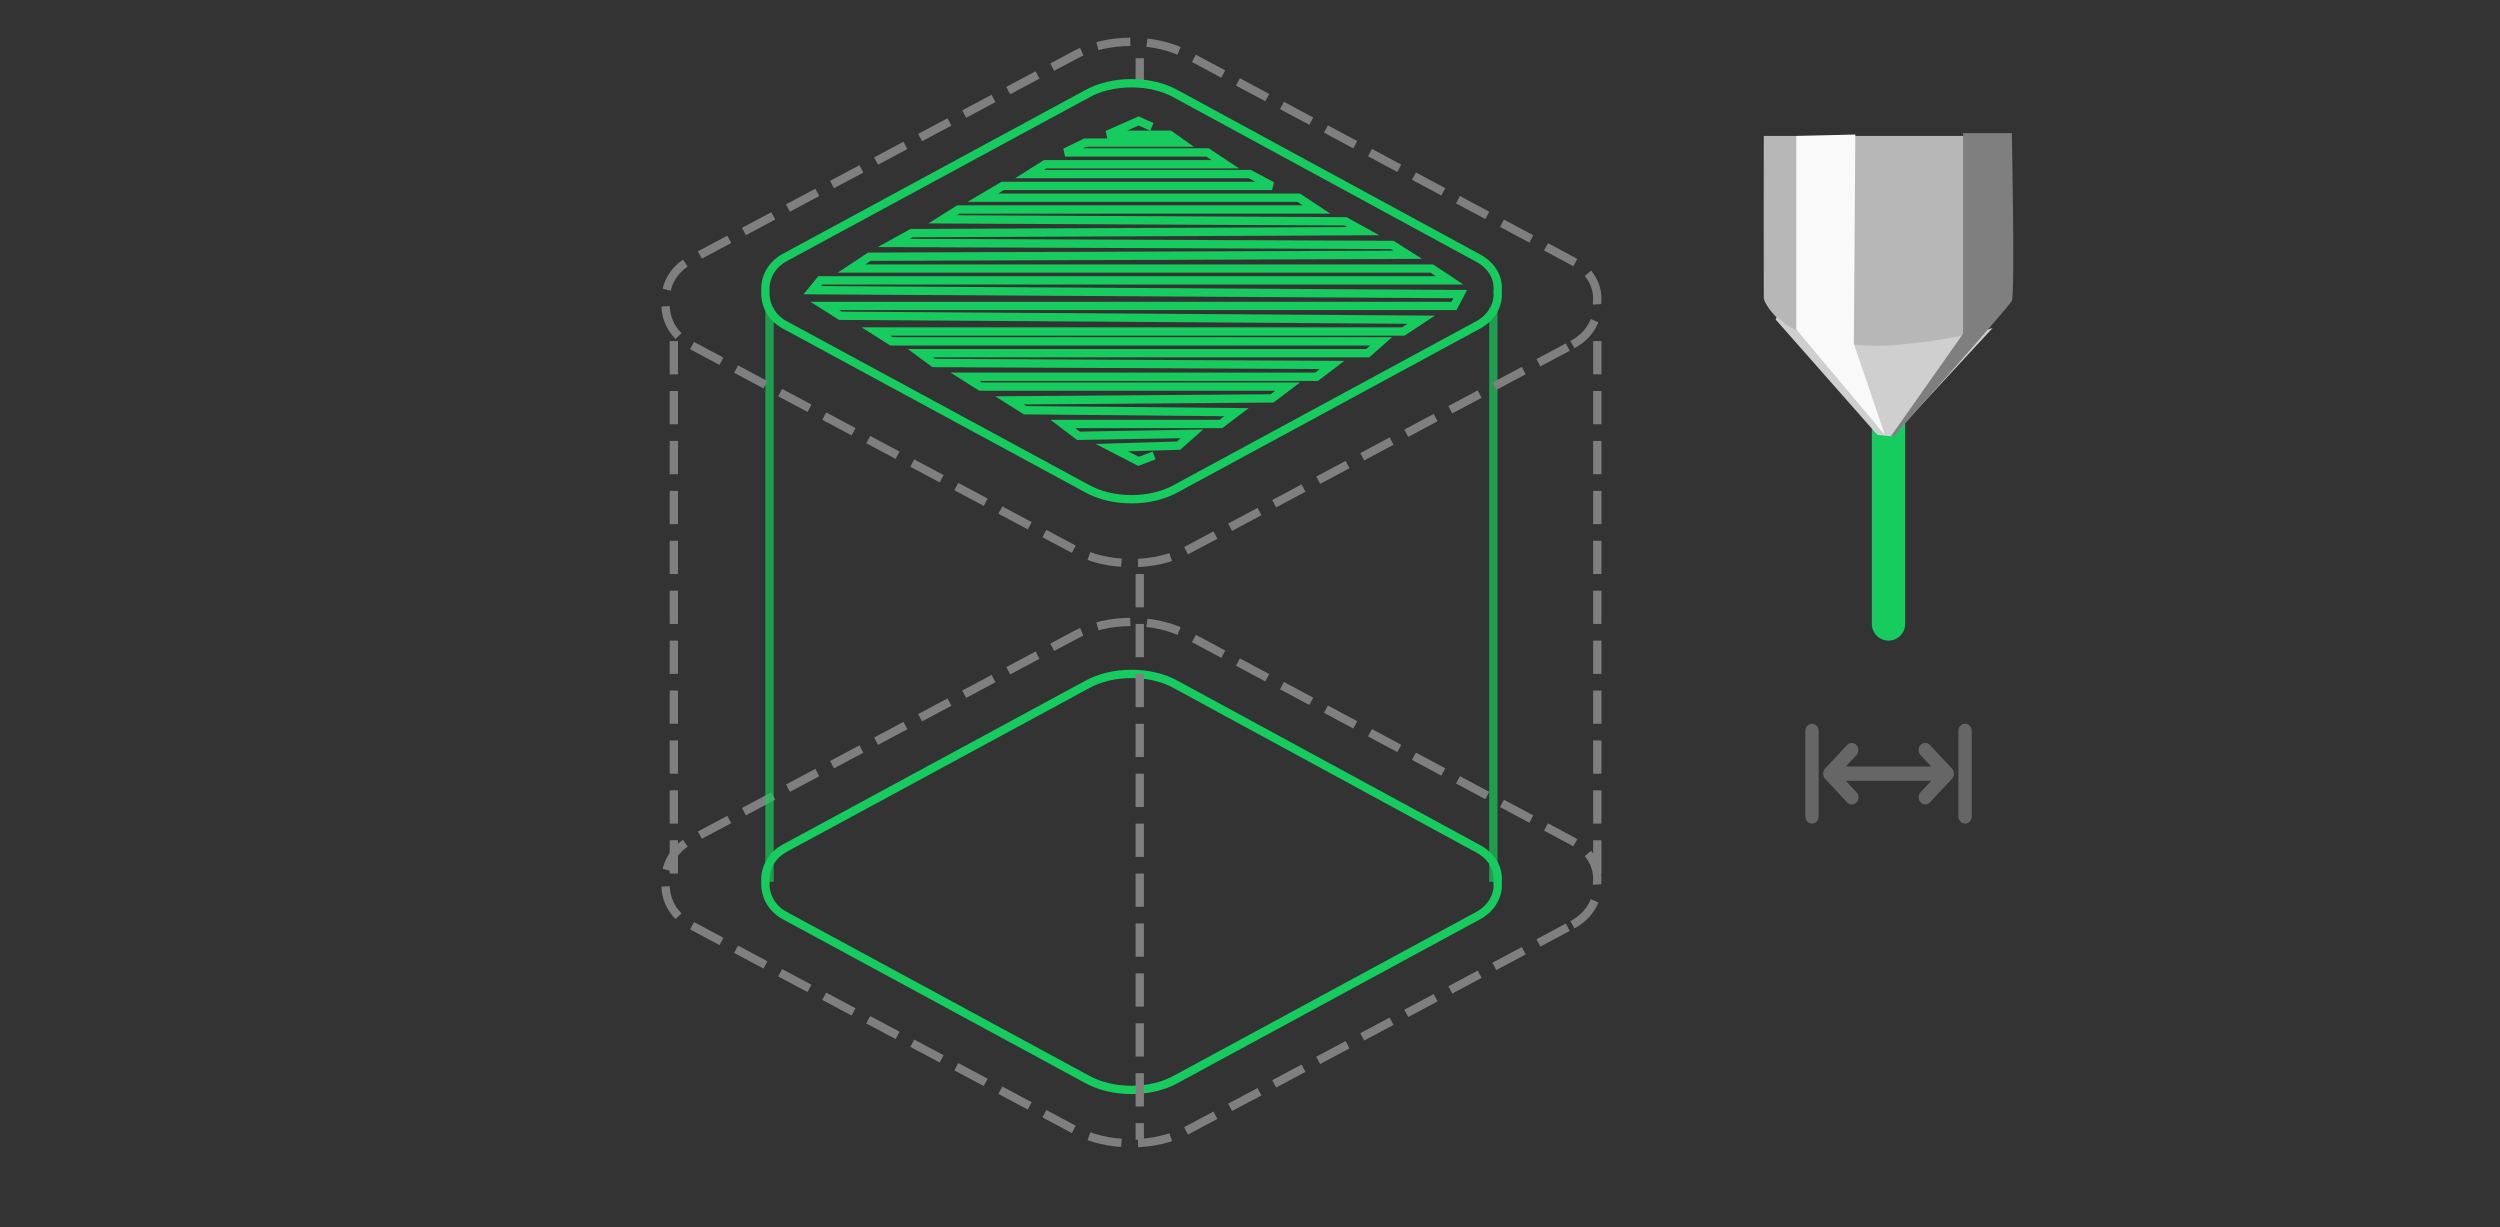 <svg 
 xmlns="http://www.w3.org/2000/svg"
 xmlns:xlink="http://www.w3.org/1999/xlink"
 width="300.5px" height="147.5px">
<rect width="100%" height="100%" fill="#333333" stroke="none"/>
<path fill-rule="evenodd"  fill="none"
 d="M-0.002,-0.000 L299.998,-0.000 L299.998,147.000 L-0.002,147.000 L-0.002,-0.000 Z"/>
<path fill-rule="evenodd"  stroke="rgb(127, 127, 127)" stroke-width="1px" stroke-dasharray="4, 2" stroke-linecap="butt" stroke-linejoin="miter" fill="none"
 d="M189.009,111.154 C191.147,110.005 192.162,108.011 191.967,106.129 C192.176,104.135 191.147,102.252 189.009,101.102 L142.921,76.433 C140.879,75.283 138.436,74.758 135.992,74.758 C133.548,74.758 131.090,75.283 129.048,76.433 L82.959,101.006 C80.822,102.155 79.904,104.149 80.002,106.031 C79.904,108.025 80.822,110.005 82.959,111.154 L129.048,135.740 C131.090,136.890 133.534,137.416 135.992,137.416 C138.436,137.416 140.879,136.890 142.921,135.740 L189.009,111.154 Z"/>
<path fill-rule="evenodd"  stroke="rgb(23, 204, 95)" stroke-width="1px" stroke-linecap="butt" stroke-linejoin="miter" fill="none"
 d="M177.684,110.050 C179.365,109.133 180.162,107.542 180.010,106.040 C180.172,104.449 179.365,102.946 177.684,102.029 L141.456,82.343 C139.853,81.425 137.931,81.006 136.011,81.006 C134.090,81.006 132.158,81.425 130.553,82.343 L94.326,101.952 C92.645,102.869 91.925,104.460 92.001,105.962 C91.925,107.553 92.645,109.133 94.326,110.050 L130.553,129.671 C132.158,130.587 134.078,131.007 136.011,131.007 C137.931,131.007 139.853,130.587 141.456,129.671 L177.684,110.050 Z"/>
<path fill-rule="evenodd"  opacity="0.702" fill="rgb(23, 204, 95)"
 d="M91.999,37.000 L92.999,37.000 L92.999,106.000 L91.999,106.000 L91.999,37.000 Z"/>
<path fill-rule="evenodd"  opacity="0.702" fill="rgb(23, 204, 95)"
 d="M178.999,37.000 L179.999,37.000 L179.999,106.000 L178.999,106.000 L178.999,37.000 Z"/>
<path fill-rule="evenodd"  stroke="rgb(127, 127, 127)" stroke-width="1px" stroke-dasharray="4, 2" stroke-linecap="butt" stroke-linejoin="miter" fill="none"
 d="M80.997,40.999 L80.997,104.999 "/>
<path fill-rule="evenodd"  stroke="rgb(127, 127, 127)" stroke-width="1px" stroke-dasharray="4, 2" stroke-linecap="butt" stroke-linejoin="miter" fill="none"
 d="M191.997,40.999 L191.997,104.999 "/>
<path fill-rule="evenodd"  stroke="rgb(127, 127, 127)" stroke-width="1px" stroke-dasharray="4, 2" stroke-linecap="butt" stroke-linejoin="miter" fill="none"
 d="M136.997,68.999 L136.997,136.999 "/>
<path fill-rule="evenodd"  stroke="rgb(127, 127, 127)" stroke-width="1px" stroke-dasharray="4, 2" stroke-linecap="butt" stroke-linejoin="miter" fill="none"
 d="M136.997,6.999 L136.997,9.999 "/>
<path fill-rule="evenodd"  stroke="rgb(127, 127, 127)" stroke-width="1px" stroke-dasharray="4, 2" stroke-linecap="butt" stroke-linejoin="miter" fill="none"
 d="M189.009,41.420 C191.147,40.271 192.162,38.277 191.967,36.395 C192.176,34.401 191.147,32.518 189.009,31.369 L142.921,6.699 C140.879,5.550 138.436,5.024 135.992,5.024 C133.548,5.024 131.090,5.550 129.048,6.699 L82.959,31.272 C80.822,32.421 79.904,34.415 80.002,36.297 C79.904,38.291 80.822,40.271 82.959,41.420 L129.048,66.006 C131.090,67.156 133.534,67.682 135.992,67.682 C138.436,67.682 140.879,67.156 142.921,66.006 L189.009,41.420 Z"/>
<path fill-rule="evenodd"  stroke="rgb(23, 204, 95)" stroke-width="1px" stroke-linecap="butt" stroke-linejoin="miter" fill="none"
 d="M177.684,39.050 C179.365,38.133 180.162,36.542 180.010,35.040 C180.172,33.449 179.365,31.946 177.684,31.029 L141.456,11.343 C139.853,10.425 137.931,10.006 136.011,10.006 C134.090,10.006 132.158,10.425 130.553,11.343 L94.326,30.952 C92.645,31.869 91.925,33.460 92.001,34.962 C91.925,36.553 92.645,38.133 94.326,39.050 L130.553,58.671 C132.158,59.587 134.078,60.007 136.011,60.007 C137.931,60.007 139.853,59.587 141.456,58.671 L177.684,39.050 Z"/>
<path fill-rule="evenodd"  stroke="rgb(23, 204, 95)" stroke-width="1px" stroke-linecap="butt" stroke-linejoin="miter" fill="none"
 d="M138.456,15.249 L136.851,14.540 L133.106,16.195 L140.596,16.195 L141.933,17.142 L130.431,17.142 L128.024,18.324 L145.143,18.324 L147.282,19.743 L125.616,19.743 L123.744,20.926 L150.224,20.926 L152.900,22.345 L120.535,22.345 L118.126,23.764 L156.108,23.764 L158.249,25.183 L115.185,25.183 L113.313,26.366 L161.726,26.602 L163.866,27.785 L109.568,28.021 L107.428,29.204 L167.344,29.440 L169.216,30.623 L104.485,30.860 L102.346,32.278 L172.099,32.278 L174.239,33.698 L98.601,33.698 L97.633,34.880 L175.518,35.354 L174.774,36.773 L99.136,36.773 L101.009,37.955 L170.821,38.428 L168.681,39.847 L105.288,39.847 L107.161,41.030 L166.006,41.030 L164.401,42.449 L110.638,42.449 L112.242,43.632 L160.121,43.868 L158.249,45.287 L115.987,45.287 L117.860,46.470 L154.772,46.470 L152.900,47.889 L121.337,48.125 L123.209,49.308 L148.620,49.544 L146.748,50.964 L127.757,50.964 L129.629,52.383 L143.271,52.146 L141.665,53.565 L133.641,53.802 L136.851,55.457 L138.723,54.748 "/>
<path fill-rule="evenodd"  fill="rgb(23, 204, 95)"
 d="M226.999,43.000 C228.103,43.000 228.998,43.895 228.998,45.000 L228.998,75.000 C228.998,76.104 228.103,77.000 226.999,77.000 C225.894,77.000 224.999,76.104 224.999,75.000 L224.999,45.000 C224.999,43.895 225.894,43.000 226.999,43.000 Z"/>
<path fill-rule="evenodd"  fill="rgb(183, 183, 183)"
 d="M212.008,16.342 C212.008,16.342 211.985,35.500 212.008,35.828 C212.033,36.156 212.437,37.067 213.782,38.399 C215.129,39.732 225.686,51.585 225.850,51.771 C226.013,51.956 226.179,52.284 226.737,52.285 C227.294,52.286 227.767,51.823 228.157,51.428 C228.546,51.033 240.318,37.887 240.755,37.371 C241.193,36.855 241.639,36.041 241.642,34.628 C241.646,33.215 241.642,16.342 241.642,16.342 L212.008,16.342 Z"/>
<path fill-rule="evenodd"  fill="rgb(207, 207, 207)"
 d="M213.605,38.056 C213.605,38.056 214.443,39.071 216.089,39.770 C218.709,40.885 223.131,41.843 227.624,41.485 C234.942,40.903 239.513,39.428 239.513,39.428 L227.447,52.456 L225.672,52.285 L213.428,38.399 L213.605,38.056 Z"/>
<path fill-rule="evenodd"  fill="rgb(127, 127, 127)"
 d="M235.964,15.999 L235.964,40.113 L227.270,52.456 L227.624,52.456 C227.624,52.456 241.418,36.957 241.820,36.171 C242.222,35.385 241.820,15.999 241.820,15.999 L235.964,15.999 Z"/>
<path fill-rule="evenodd"  fill="rgb(249, 249, 249)"
 d="M215.912,16.342 L215.912,39.599 L226.560,52.285 L222.833,41.313 L223.010,16.170 L215.912,16.342 Z"/>
<path fill-rule="evenodd"  fill="rgb(102, 102, 102)"
 d="M236.201,98.996 C235.759,98.996 235.400,98.612 235.400,98.139 L235.400,87.853 C235.400,87.380 235.759,86.996 236.201,86.996 C236.642,86.996 237.000,87.380 237.000,87.853 L237.000,98.139 C237.000,98.612 236.642,98.996 236.201,98.996 ZM231.966,96.458 C231.651,96.773 231.160,96.764 230.855,96.438 C230.550,96.111 230.542,95.584 230.835,95.247 L232.135,93.854 L221.866,93.854 L223.167,95.247 C223.470,95.584 223.466,96.119 223.157,96.449 C222.848,96.780 222.349,96.784 222.035,96.458 L219.370,93.604 C219.295,93.524 219.236,93.428 219.195,93.322 C219.171,93.259 219.168,93.191 219.158,93.125 C219.152,93.081 219.134,93.041 219.134,92.996 C219.134,92.949 219.152,92.908 219.159,92.863 C219.169,92.798 219.172,92.732 219.195,92.671 C219.236,92.564 219.296,92.468 219.371,92.388 L222.035,89.533 C222.350,89.219 222.842,89.228 223.146,89.554 C223.451,89.880 223.460,90.406 223.166,90.744 L221.865,92.139 L232.135,92.139 L230.834,90.744 C230.531,90.408 230.536,89.873 230.844,89.543 C231.153,89.213 231.652,89.208 231.966,89.533 L234.633,92.391 C234.944,92.725 234.944,93.267 234.633,93.602 L231.966,96.458 ZM217.800,98.996 C217.359,98.996 217.001,98.612 217.001,98.139 L217.001,87.853 C217.001,87.380 217.359,86.996 217.800,86.996 C218.242,86.996 218.601,87.380 218.601,87.853 L218.601,98.139 C218.601,98.612 218.242,98.996 217.800,98.996 Z"/>
</svg>
